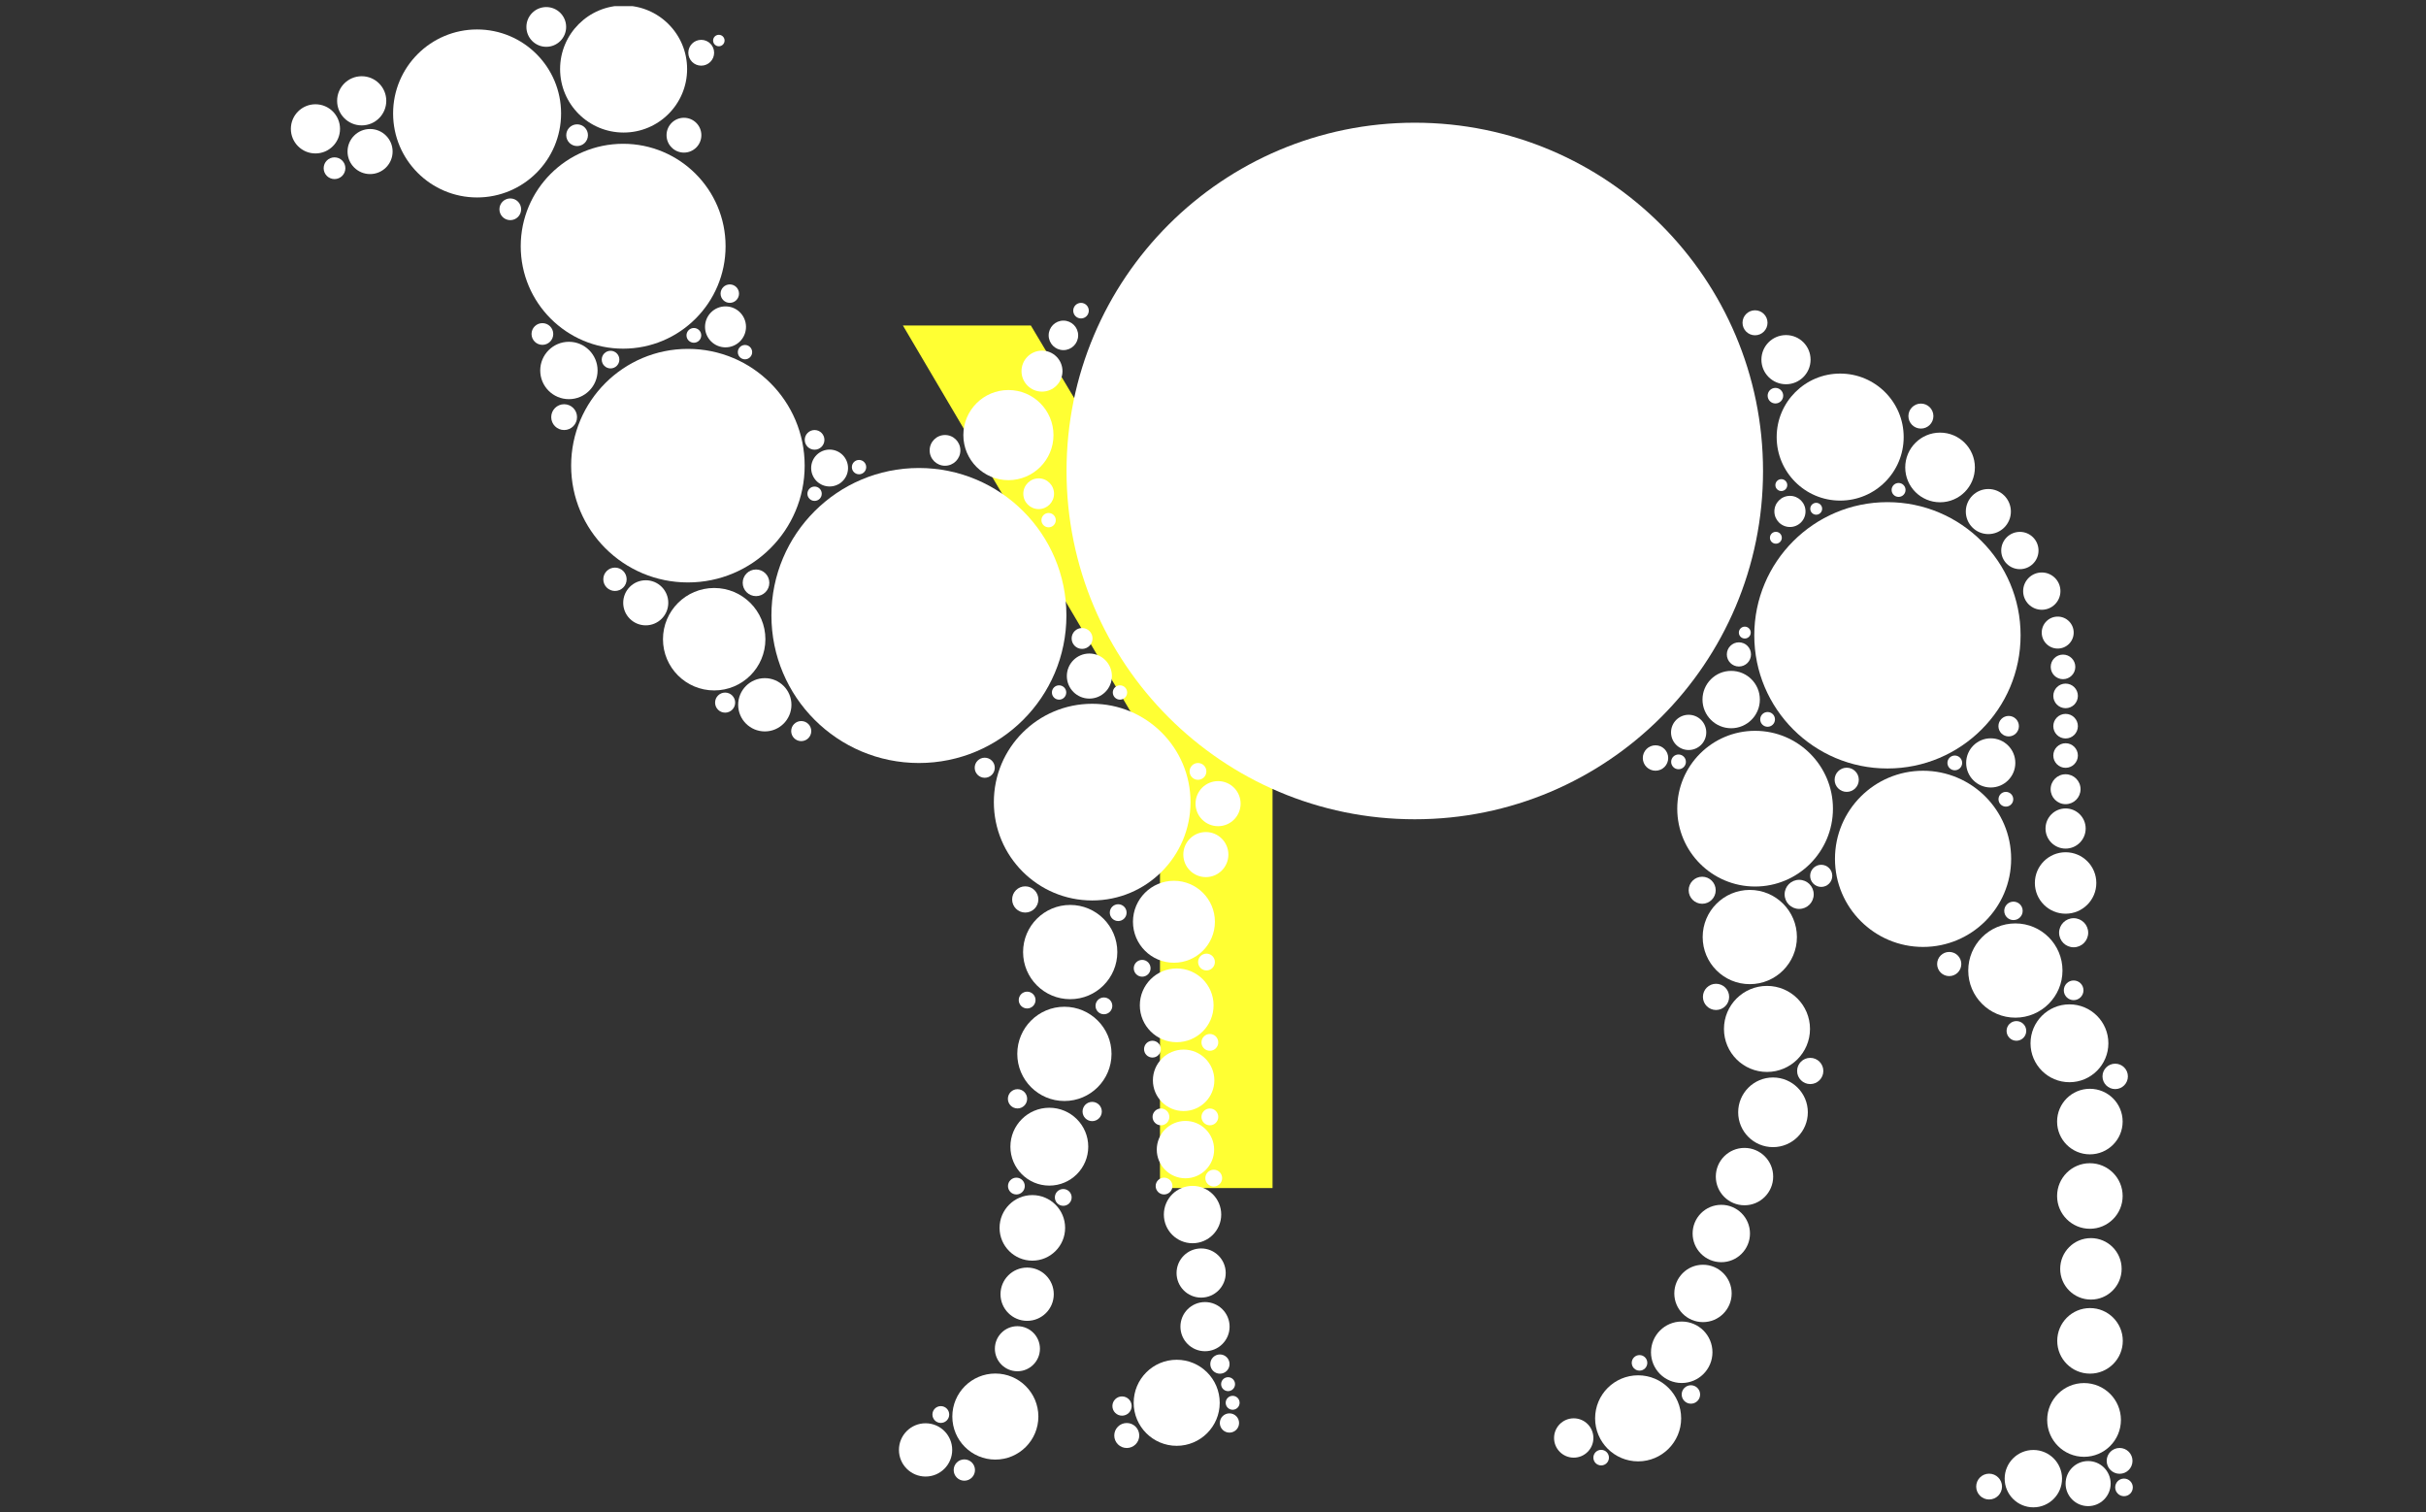 <svg xmlns="http://www.w3.org/2000/svg" version="1.1" xmlns:xlink="http://www.w3.org/1999/xlink" xmlns:svgjs="http://svgjs.dev/svgjs" width="1500" height="935" viewBox="0 0 1500 935"><rect x="0" y="0" width="1500" height="935" fill="#333333" stroke="none"/><g transform="matrix(1,0,0,1,-0.909,0.379)"><svg viewBox="0 0 396 247" data-background-color="#333366" preserveAspectRatio="xMidYMid meet" height="935" width="1500" xmlns="http://www.w3.org/2000/svg" xmlns:xlink="http://www.w3.org/1999/xlink"><g id="tight-bounds" transform="matrix(1,0,0,1,0.24,-0.1)"><svg viewBox="0 0 395.52 247.2" height="247.2" width="395.52"><g><svg></svg></g><g><svg viewBox="0 0 395.52 247.2" height="247.2" width="395.52"><mask id="aa2a3384-3f81-4a5f-93ff-df04d2620853"><rect width="640" height="400" fill="white"></rect><g transform="matrix(1,0,0,1,131.873,37.08)"><svg viewBox="0 0 131.774 173.04" height="173.04" width="131.774"><g><svg viewBox="0 0 131.774 173.04" height="173.04" width="131.774"><g><svg viewBox="0 0 131.774 173.04" height="173.04" width="131.774"><g><svg viewBox="0 0 131.774 173.04" height="173.04" width="131.774"><g id="SvgjsG1026"><svg viewBox="0 0 131.774 173.04" height="173.04" width="131.774" id="SvgjsSvg1025"><g><svg viewBox="0 0 131.774 173.04" height="173.04" width="131.774"><g transform="matrix(1,0,0,1,0,0)"><svg width="131.774" viewBox="-2.4 -40.4 34.05 44.4" height="173.04" data-palette-color="#ffff33"><path d="M1.6-36.4L7-36.4 15.45-22.25 23.3-36.4 27.65-36.4 17.2-18 17.2 0 12.45 0 12.45-18 1.6-36.4Z" opacity="1" transform="matrix(1,0,0,1,0,0)" fill="black" class="wordmark-text-0" id="SvgjsPath1024" stroke-width="7" stroke="black" stroke-linejoin="round"></path></svg></g></svg></g></svg></g></svg></g></svg></g></svg></g></svg></g></mask><g transform="matrix(1,0,0,1,131.873,37.08)"><svg viewBox="0 0 131.774 173.04" height="173.04" width="131.774"><g><svg viewBox="0 0 131.774 173.04" height="173.04" width="131.774"><g><svg viewBox="0 0 131.774 173.04" height="173.04" width="131.774"><g><svg viewBox="0 0 131.774 173.04" height="173.04" width="131.774"><g id="textblocktransform"><svg viewBox="0 0 131.774 173.04" height="173.04" width="131.774" id="textblock"><g><svg viewBox="0 0 131.774 173.04" height="173.04" width="131.774"><g transform="matrix(1,0,0,1,0,0)"><svg width="131.774" viewBox="-2.4 -40.4 34.05 44.4" height="173.04" data-palette-color="#ffff33"><path d="M1.6-36.4L7-36.4 15.45-22.25 23.3-36.4 27.65-36.4 17.2-18 17.2 0 12.45 0 12.45-18 1.6-36.4Z" opacity="1" transform="matrix(1,0,0,1,0,0)" fill="#ffff33" class="wordmark-text-0" data-fill-palette-color="primary" id="text-0"></path></svg></g></svg></g></svg></g></svg></g></svg></g></svg></g></svg></g><g mask="url(#aa2a3384-3f81-4a5f-93ff-df04d2620853)"><g transform="matrix(3.346, 0, 0, 3.346, 47.3, 1)"><svg xmlns="http://www.w3.org/2000/svg" xmlns:xlink="http://www.w3.org/1999/xlink" version="1.1" x="0" y="0" viewBox="4.897 13.313 89.936 73.283" enable-background="new 0 0 100 100" xml:space="preserve" height="73.283" width="89.936" class="icon-none" data-fill-palette-color="accent" id="none"><g fill="#ffffff" data-fill-palette-color="accent"><circle cx="59.786" cy="36.004" r="17" fill="#ffffff" data-fill-palette-color="accent"></circle><circle cx="82.859" cy="44.025" r="6.5" fill="#ffffff" data-fill-palette-color="accent"></circle><circle cx="35.58" cy="43.058" r="7.2" fill="#ffffff" data-fill-palette-color="accent"></circle><circle cx="24.303" cy="35.744" r="5.7" fill="#ffffff" data-fill-palette-color="accent"></circle><circle cx="21.142" cy="25.033" r="5.0" fill="#ffffff" data-fill-palette-color="accent"></circle><circle cx="14.012" cy="18.552" r="4.1" fill="#ffffff" data-fill-palette-color="accent"></circle><circle cx="21.164" cy="16.384" r="3.1" fill="#ffffff" data-fill-palette-color="accent"></circle><circle cx="17.389" cy="14.329" r="0.97" fill="#ffffff" data-fill-palette-color="accent"></circle><circle cx="24.11" cy="19.613" r="0.85" fill="#ffffff" data-fill-palette-color="accent"></circle><circle cx="26.139" cy="28.969" r="1.0" fill="#ffffff" data-fill-palette-color="accent"></circle><circle cx="39.949" cy="34.252" r="2.2" fill="#ffffff" data-fill-palette-color="accent"></circle><circle cx="44.038" cy="52.167" r="4.8" fill="#ffffff" data-fill-palette-color="accent"></circle><circle cx="80.552" cy="34.349" r="3.1" fill="#ffffff" data-fill-palette-color="accent"></circle><circle cx="76.399" cy="52.487" r="3.8" fill="#ffffff" data-fill-palette-color="accent"></circle><circle cx="84.598" cy="54.936" r="4.3" fill="#ffffff" data-fill-palette-color="accent"></circle><circle cx="31.22" cy="35.86" r="0.90" fill="#ffffff" data-fill-palette-color="accent"></circle><circle cx="41.588" cy="31.13" r="1.0" fill="#ffffff" data-fill-palette-color="accent"></circle><circle cx="77.907" cy="30.57" r="1.2" fill="#ffffff" data-fill-palette-color="accent"></circle><circle cx="78.1" cy="37.978" r="0.76" fill="#ffffff" data-fill-palette-color="accent"></circle><circle cx="76.395" cy="28.77" r="0.61" fill="#ffffff" data-fill-palette-color="accent"></circle><circle cx="84.493" cy="33.324" r="0.61" fill="#ffffff" data-fill-palette-color="accent"></circle><circle cx="77.391" cy="32.328" r="0.38" fill="#ffffff" data-fill-palette-color="accent"></circle><circle cx="77.679" cy="36.693" r="0.29" fill="#ffffff" data-fill-palette-color="accent"></circle><circle cx="79.382" cy="37.848" r="0.29" fill="#ffffff" data-fill-palette-color="accent"></circle><circle cx="83.403" cy="36.929" r="0.34" fill="#ffffff" data-fill-palette-color="accent"></circle><circle cx="77.413" cy="39.263" r="0.29" fill="#ffffff" data-fill-palette-color="accent"></circle><circle cx="75.896" cy="43.892" r="0.29" fill="#ffffff" data-fill-palette-color="accent"></circle><circle cx="77.009" cy="48.129" r="0.36" fill="#ffffff" data-fill-palette-color="accent"></circle><circle cx="79.626" cy="55.766" r="0.54" fill="#ffffff" data-fill-palette-color="accent"></circle><circle cx="74.492" cy="61.674" r="0.64" fill="#ffffff" data-fill-palette-color="accent"></circle><circle cx="73.265" cy="81.081" r="0.45" fill="#ffffff" data-fill-palette-color="accent"></circle><circle cx="94.192" cy="84.322" r="0.63" fill="#ffffff" data-fill-palette-color="accent"></circle><circle cx="93.977" cy="65.555" r="0.62" fill="#ffffff" data-fill-palette-color="accent"></circle><circle cx="89.155" cy="63.335" r="0.48" fill="#ffffff" data-fill-palette-color="accent"></circle><circle cx="91.949" cy="61.353" r="0.48" fill="#ffffff" data-fill-palette-color="accent"></circle><circle cx="87.822" cy="85.577" r="0.63" fill="#ffffff" data-fill-palette-color="accent"></circle><circle cx="94.407" cy="85.616" r="0.43" fill="#ffffff" data-fill-palette-color="accent"></circle><circle cx="70.757" cy="79.538" r="0.38" fill="#ffffff" data-fill-palette-color="accent"></circle><circle cx="68.884" cy="84.164" r="0.38" fill="#ffffff" data-fill-palette-color="accent"></circle><circle cx="79.09" cy="65.29" r="0.64" fill="#ffffff" data-fill-palette-color="accent"></circle><circle cx="67.545" cy="83.205" r="0.96" fill="#ffffff" data-fill-palette-color="accent"></circle><circle cx="89.982" cy="85.19" r="1.4" fill="#ffffff" data-fill-palette-color="accent"></circle><circle cx="92.656" cy="85.431" r="1.1" fill="#ffffff" data-fill-palette-color="accent"></circle><circle cx="73.816" cy="56.469" r="0.66" fill="#ffffff" data-fill-palette-color="accent"></circle><circle cx="86.147" cy="50.253" r="0.36" fill="#ffffff" data-fill-palette-color="accent"></circle><circle cx="88.641" cy="52.027" r="0.36" fill="#ffffff" data-fill-palette-color="accent"></circle><circle cx="89.011" cy="57.475" r="0.45" fill="#ffffff" data-fill-palette-color="accent"></circle><circle cx="88.777" cy="48.46" r="0.50" fill="#ffffff" data-fill-palette-color="accent"></circle><circle cx="85.875" cy="60.07" r="0.59" fill="#ffffff" data-fill-palette-color="accent"></circle><circle cx="72.661" cy="50.202" r="0.36" fill="#ffffff" data-fill-palette-color="accent"></circle><circle cx="75.609" cy="44.958" r="0.59" fill="#ffffff" data-fill-palette-color="accent"></circle><circle cx="80.871" cy="51.077" r="0.59" fill="#ffffff" data-fill-palette-color="accent"></circle><circle cx="78.55" cy="56.67" r="0.71" fill="#ffffff" data-fill-palette-color="accent"></circle><circle cx="87.785" cy="37.984" r="1.1" fill="#ffffff" data-fill-palette-color="accent"></circle><circle cx="89.324" cy="39.886" r="0.91" fill="#ffffff" data-fill-palette-color="accent"></circle><circle cx="90.394" cy="41.868" r="0.91" fill="#ffffff" data-fill-palette-color="accent"></circle><circle cx="91.171" cy="43.892" r="0.78" fill="#ffffff" data-fill-palette-color="accent"></circle><circle cx="91.43" cy="45.566" r="0.60" fill="#ffffff" data-fill-palette-color="accent"></circle><circle cx="91.556" cy="46.982" r="0.60" fill="#ffffff" data-fill-palette-color="accent"></circle><circle cx="91.556" cy="48.46" r="0.60" fill="#ffffff" data-fill-palette-color="accent"></circle><circle cx="91.949" cy="58.543" r="0.71" fill="#ffffff" data-fill-palette-color="accent"></circle><circle cx="91.556" cy="49.893" r="0.60" fill="#ffffff" data-fill-palette-color="accent"></circle><circle cx="91.556" cy="51.537" r="0.73" fill="#ffffff" data-fill-palette-color="accent"></circle><circle cx="91.556" cy="53.456" r="0.98" fill="#ffffff" data-fill-palette-color="accent"></circle><circle cx="91.556" cy="56.114" r="1.5" fill="#ffffff" data-fill-palette-color="accent"></circle><circle cx="85.428" cy="35.831" r="1.7" fill="#ffffff" data-fill-palette-color="accent"></circle><circle cx="75.231" cy="47.161" r="1.4" fill="#ffffff" data-fill-palette-color="accent"></circle><circle cx="76.14" cy="58.753" r="2.3" fill="#ffffff" data-fill-palette-color="accent"></circle><circle cx="89.104" cy="60.388" r="2.3" fill="#ffffff" data-fill-palette-color="accent"></circle><circle cx="91.744" cy="63.939" r="1.9" fill="#ffffff" data-fill-palette-color="accent"></circle><circle cx="92.741" cy="67.76" r="1.6" fill="#ffffff" data-fill-palette-color="accent"></circle><circle cx="92.741" cy="71.393" r="1.6" fill="#ffffff" data-fill-palette-color="accent"></circle><circle cx="92.792" cy="74.949" r="1.5" fill="#ffffff" data-fill-palette-color="accent"></circle><circle cx="92.748" cy="78.464" r="1.6" fill="#ffffff" data-fill-palette-color="accent"></circle><circle cx="92.457" cy="82.324" r="1.8" fill="#ffffff" data-fill-palette-color="accent"></circle><circle cx="76.979" cy="63.238" r="2.1" fill="#ffffff" data-fill-palette-color="accent"></circle><circle cx="75.881" cy="70.446" r="1.4" fill="#ffffff" data-fill-palette-color="accent"></circle><circle cx="74.749" cy="73.224" r="1.4" fill="#ffffff" data-fill-palette-color="accent"></circle><circle cx="73.855" cy="76.149" r="1.4" fill="#ffffff" data-fill-palette-color="accent"></circle><circle cx="72.817" cy="79.021" r="1.5" fill="#ffffff" data-fill-palette-color="accent"></circle><circle cx="70.689" cy="82.246" r="2.1" fill="#ffffff" data-fill-palette-color="accent"></circle><circle cx="77.273" cy="67.308" r="1.7" fill="#ffffff" data-fill-palette-color="accent"></circle><circle cx="87.902" cy="50.253" r="1.2" fill="#ffffff" data-fill-palette-color="accent"></circle><circle cx="73.155" cy="48.764" r="0.86" fill="#ffffff" data-fill-palette-color="accent"></circle><circle cx="71.537" cy="50.014" r="0.62" fill="#ffffff" data-fill-palette-color="accent"></circle><circle cx="22.245" cy="42.438" r="1.1" fill="#ffffff" data-fill-palette-color="accent"></circle><circle cx="28.057" cy="47.416" r="1.3" fill="#ffffff" data-fill-palette-color="accent"></circle><circle cx="50.184" cy="52.242" r="1.1" fill="#ffffff" data-fill-palette-color="accent"></circle><circle cx="49.587" cy="54.728" r="1.1" fill="#ffffff" data-fill-palette-color="accent"></circle><circle cx="48.029" cy="58.007" r="2.0" fill="#ffffff" data-fill-palette-color="accent"></circle><circle cx="48.164" cy="62.086" r="1.8" fill="#ffffff" data-fill-palette-color="accent"></circle><circle cx="48.502" cy="65.747" r="1.5" fill="#ffffff" data-fill-palette-color="accent"></circle><circle cx="48.591" cy="69.129" r="1.4" fill="#ffffff" data-fill-palette-color="accent"></circle><circle cx="48.937" cy="72.299" r="1.4" fill="#ffffff" data-fill-palette-color="accent"></circle><circle cx="49.357" cy="75.153" r="1.2" fill="#ffffff" data-fill-palette-color="accent"></circle><circle cx="49.546" cy="77.77" r="1.2" fill="#ffffff" data-fill-palette-color="accent"></circle><circle cx="48.164" cy="81.487" r="2.1" fill="#ffffff" data-fill-palette-color="accent"></circle><circle cx="42.965" cy="59.486" r="2.3" fill="#ffffff" data-fill-palette-color="accent"></circle><circle cx="42.682" cy="64.456" r="2.3" fill="#ffffff" data-fill-palette-color="accent"></circle><circle cx="41.946" cy="68.986" r="1.9" fill="#ffffff" data-fill-palette-color="accent"></circle><circle cx="41.117" cy="72.949" r="1.6" fill="#ffffff" data-fill-palette-color="accent"></circle><circle cx="40.863" cy="76.187" r="1.3" fill="#ffffff" data-fill-palette-color="accent"></circle><circle cx="40.388" cy="78.848" r="1.1" fill="#ffffff" data-fill-palette-color="accent"></circle><circle cx="35.905" cy="83.787" r="1.3" fill="#ffffff" data-fill-palette-color="accent"></circle><circle cx="39.311" cy="82.159" r="2.1" fill="#ffffff" data-fill-palette-color="accent"></circle><circle cx="43.901" cy="46.014" r="1.1" fill="#ffffff" data-fill-palette-color="accent"></circle><circle cx="18.494" cy="31.098" r="1.4" fill="#ffffff" data-fill-palette-color="accent"></circle><circle cx="25.586" cy="44.215" r="2.5" fill="#ffffff" data-fill-palette-color="accent"></circle><circle cx="8.379" cy="17.935" r="1.2" fill="#ffffff" data-fill-palette-color="accent"></circle><circle cx="6.121" cy="19.304" r="1.2" fill="#ffffff" data-fill-palette-color="accent"></circle><circle cx="8.788" cy="20.411" r="1.1" fill="#ffffff" data-fill-palette-color="accent"></circle><circle cx="7.052" cy="21.225" r="0.53" fill="#ffffff" data-fill-palette-color="accent"></circle><circle cx="18.894" cy="19.613" r="0.53" fill="#ffffff" data-fill-palette-color="accent"></circle><circle cx="24.953" cy="15.589" r="0.63" fill="#ffffff" data-fill-palette-color="accent"></circle><circle cx="25.813" cy="14.993" r="0.28" fill="#ffffff" data-fill-palette-color="accent"></circle><circle cx="15.632" cy="23.23" r="0.53" fill="#ffffff" data-fill-palette-color="accent"></circle><circle cx="17.2" cy="29.317" r="0.53" fill="#ffffff" data-fill-palette-color="accent"></circle><circle cx="18.261" cy="33.375" r="0.63" fill="#ffffff" data-fill-palette-color="accent"></circle><circle cx="20.527" cy="30.567" r="0.43" fill="#ffffff" data-fill-palette-color="accent"></circle><circle cx="24.594" cy="29.384" r="0.36" fill="#ffffff" data-fill-palette-color="accent"></circle><circle cx="26.348" cy="27.347" r="0.45" fill="#ffffff" data-fill-palette-color="accent"></circle><circle cx="27.09" cy="30.203" r="0.35" fill="#ffffff" data-fill-palette-color="accent"></circle><circle cx="30.487" cy="37.114" r="0.35" fill="#ffffff" data-fill-palette-color="accent"></circle><circle cx="20.743" cy="41.29" r="0.57" fill="#ffffff" data-fill-palette-color="accent"></circle><circle cx="27.628" cy="41.462" r="0.65" fill="#ffffff" data-fill-palette-color="accent"></circle><circle cx="26.12" cy="47.31" r="0.49" fill="#ffffff" data-fill-palette-color="accent"></circle><circle cx="29.835" cy="48.7" r="0.49" fill="#ffffff" data-fill-palette-color="accent"></circle><circle cx="38.793" cy="50.489" r="0.49" fill="#ffffff" data-fill-palette-color="accent"></circle><circle cx="40.771" cy="56.918" r="0.64" fill="#ffffff" data-fill-palette-color="accent"></circle><circle cx="32.657" cy="35.815" r="0.35" fill="#ffffff" data-fill-palette-color="accent"></circle><circle cx="41.911" cy="38.404" r="0.35" fill="#ffffff" data-fill-palette-color="accent"></circle><circle cx="42.422" cy="46.816" r="0.35" fill="#ffffff" data-fill-palette-color="accent"></circle><circle cx="45.395" cy="46.816" r="0.35" fill="#ffffff" data-fill-palette-color="accent"></circle><circle cx="49.203" cy="50.668" r="0.41" fill="#ffffff" data-fill-palette-color="accent"></circle><circle cx="45.308" cy="57.562" r="0.41" fill="#ffffff" data-fill-palette-color="accent"></circle><circle cx="44.611" cy="62.112" r="0.41" fill="#ffffff" data-fill-palette-color="accent"></circle><circle cx="46.478" cy="60.278" r="0.41" fill="#ffffff" data-fill-palette-color="accent"></circle><circle cx="49.618" cy="59.973" r="0.41" fill="#ffffff" data-fill-palette-color="accent"></circle><circle cx="49.783" cy="63.895" r="0.41" fill="#ffffff" data-fill-palette-color="accent"></circle><circle cx="49.783" cy="67.532" r="0.41" fill="#ffffff" data-fill-palette-color="accent"></circle><circle cx="49.972" cy="70.52" r="0.41" fill="#ffffff" data-fill-palette-color="accent"></circle><circle cx="47.547" cy="70.908" r="0.41" fill="#ffffff" data-fill-palette-color="accent"></circle><circle cx="47.395" cy="67.532" r="0.41" fill="#ffffff" data-fill-palette-color="accent"></circle><circle cx="46.98" cy="64.225" r="0.41" fill="#ffffff" data-fill-palette-color="accent"></circle><circle cx="40.863" cy="61.829" r="0.41" fill="#ffffff" data-fill-palette-color="accent"></circle><circle cx="40.393" cy="66.649" r="0.47" fill="#ffffff" data-fill-palette-color="accent"></circle><circle cx="44.038" cy="67.269" r="0.47" fill="#ffffff" data-fill-palette-color="accent"></circle><circle cx="50.274" cy="79.597" r="0.47" fill="#ffffff" data-fill-palette-color="accent"></circle><circle cx="50.739" cy="82.473" r="0.47" fill="#ffffff" data-fill-palette-color="accent"></circle><circle cx="50.672" cy="80.578" r="0.34" fill="#ffffff" data-fill-palette-color="accent"></circle><circle cx="50.895" cy="81.487" r="0.34" fill="#ffffff" data-fill-palette-color="accent"></circle><circle cx="45.495" cy="81.646" r="0.47" fill="#ffffff" data-fill-palette-color="accent"></circle><circle cx="45.726" cy="83.084" r="0.61" fill="#ffffff" data-fill-palette-color="accent"></circle><circle cx="42.626" cy="71.462" r="0.41" fill="#ffffff" data-fill-palette-color="accent"></circle><circle cx="36.649" cy="82.06" r="0.41" fill="#ffffff" data-fill-palette-color="accent"></circle><circle cx="40.338" cy="70.908" r="0.41" fill="#ffffff" data-fill-palette-color="accent"></circle><circle cx="37.797" cy="84.77" r="0.52" fill="#ffffff" data-fill-palette-color="accent"></circle><circle cx="43.545" cy="44.178" r="0.51" fill="#ffffff" data-fill-palette-color="accent"></circle><circle cx="30.487" cy="34.485" r="0.48" fill="#ffffff" data-fill-palette-color="accent"></circle><circle cx="36.854" cy="34.998" r="0.75" fill="#ffffff" data-fill-palette-color="accent"></circle><circle cx="41.426" cy="37.114" r="0.75" fill="#ffffff" data-fill-palette-color="accent"></circle><circle cx="43.493" cy="28.178" r="0.38" fill="#ffffff" data-fill-palette-color="accent"></circle><circle cx="42.634" cy="29.384" r="0.72" fill="#ffffff" data-fill-palette-color="accent"></circle></g></svg></g></g></svg></g><defs></defs></svg><rect width="395.52" height="247.2" fill="none" stroke="none" visibility="hidden"></rect></g></svg></g></svg>